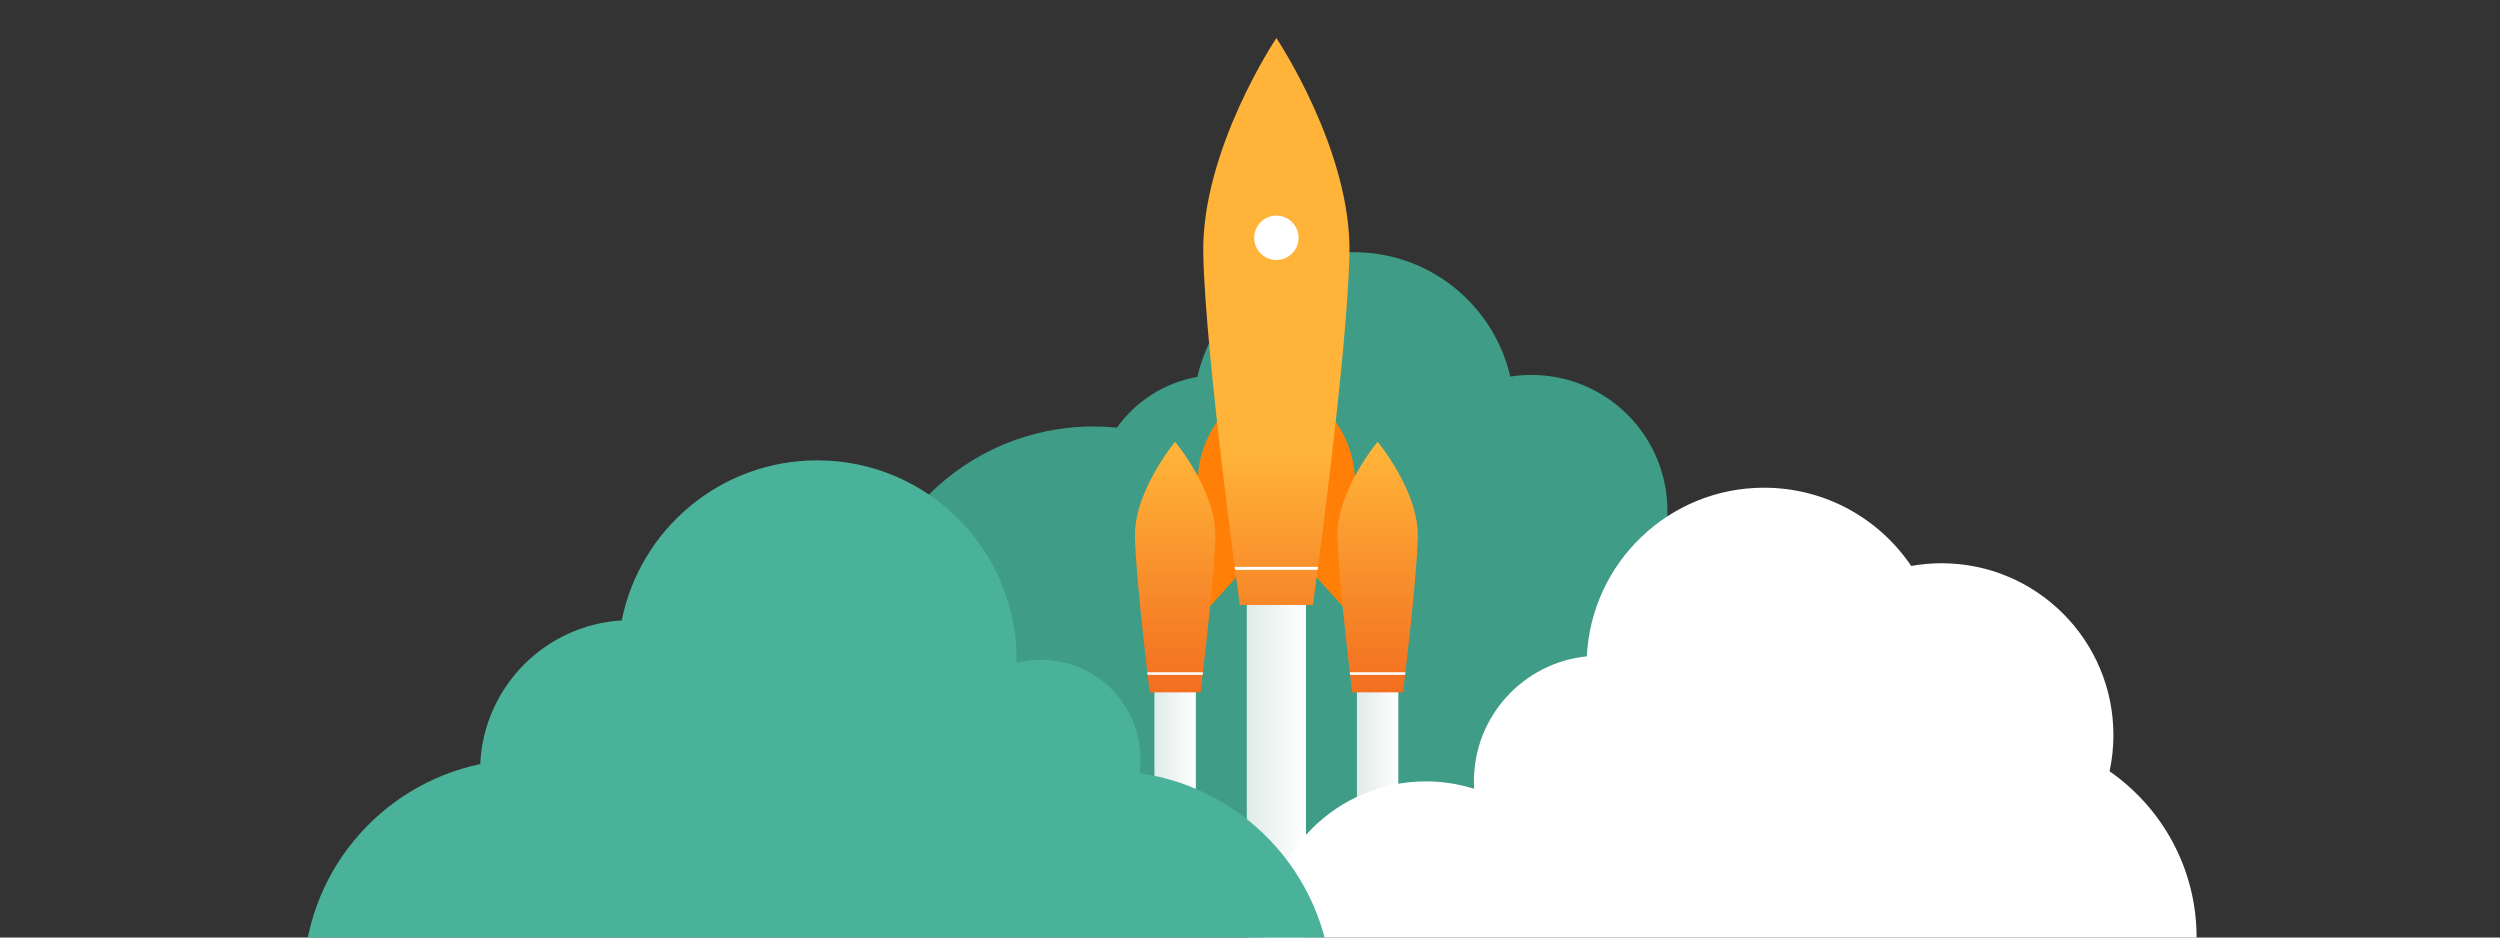 <?xml version="1.0" encoding="utf-8"?>
<!-- Generator: Adobe Illustrator 16.0.0, SVG Export Plug-In . SVG Version: 6.00 Build 0)  -->
<!DOCTYPE svg PUBLIC "-//W3C//DTD SVG 1.1//EN" "http://www.w3.org/Graphics/SVG/1.1/DTD/svg11.dtd">
<svg version="1.1" id="Layer_1" xmlns="http://www.w3.org/2000/svg" xmlns:xlink="http://www.w3.org/1999/xlink" x="0px" y="0px"
	 width="800px" height="300px" viewBox="0 0 800 300" enable-background="new 0 0 800 300" xml:space="preserve">
<rect x="0" y="0" width="800" height="300" fill="#333333" stroke="none"/>
<g>
	<path fill="#3E9C87" d="M532.047,174.941c0.994-3.648,1.531-7.483,1.531-11.445c0-24.033-19.479-43.515-43.512-43.515
		c-2.303,0-4.564,0.182-6.771,0.527c-5.256-22.797-25.662-39.8-50.055-39.8c-24.426,0-44.855,17.046-50.079,39.888
		c-10.586,1.852-19.74,7.841-25.742,16.244c-2.456-0.244-4.946-0.374-7.466-0.374c-41.227,0-74.645,33.42-74.645,74.646
		c0,41.227,33.418,74.646,74.645,74.646c16.068,0,30.937-5.093,43.117-13.73c7.243,13.244,21.305,22.231,37.467,22.231
		c12.49,0,23.725-5.367,31.531-13.918c11.014,9.142,25.16,14.642,40.596,14.642c35.133,0,63.617-28.484,63.617-63.618
		C566.283,206.829,552.387,185.556,532.047,174.941z"/>
	<g>
		
			<linearGradient id="SVGID_1_" gradientUnits="userSpaceOnUse" x1="319.264" y1="250.256" x2="332.518" y2="250.256" gradientTransform="matrix(1 0 0 -1 114.945 499.725)">
			<stop  offset="0" style="stop-color:#E0EBE8"/>
			<stop  offset="1" style="stop-color:#FFFFFF"/>
		</linearGradient>
		<rect x="434.209" y="219.927" fill="url(#SVGID_1_)" width="13.254" height="59.085"/>
		
			<linearGradient id="SVGID_2_" gradientUnits="userSpaceOnUse" x1="284.026" y1="253.853" x2="302.962" y2="253.853" gradientTransform="matrix(1 0 0 -1 114.945 499.725)">
			<stop  offset="0" style="stop-color:#E0EBE8"/>
			<stop  offset="1" style="stop-color:#FFFFFF"/>
		</linearGradient>
		<rect x="398.97" y="191.521" fill="url(#SVGID_2_)" width="18.936" height="108.7"/>
		
			<linearGradient id="SVGID_3_" gradientUnits="userSpaceOnUse" x1="254.468" y1="250.256" x2="267.723" y2="250.256" gradientTransform="matrix(1 0 0 -1 114.945 499.725)">
			<stop  offset="0" style="stop-color:#E0EBE8"/>
			<stop  offset="1" style="stop-color:#FFFFFF"/>
		</linearGradient>
		<rect x="369.413" y="219.927" fill="url(#SVGID_3_)" width="13.255" height="59.085"/>
		<g>
			<path fill="#FF7F07" d="M384.862,196.633l12.877-14.271l-5.302-51.631l-1.138,1.894c0,0-9.657,10.227-7.763,25.377
				C385.43,173.152,384.862,196.633,384.862,196.633z"/>
			<path fill="#FF7F07" d="M432.014,196.633l-12.877-14.271l5.303-51.631l1.137,1.894c0,0,9.658,10.227,7.764,25.377
				C431.446,173.152,432.014,196.633,432.014,196.633z"/>
		</g>
		<g>
			
				<linearGradient id="SVGID_4_" gradientUnits="userSpaceOnUse" x1="293.494" y1="280.739" x2="293.494" y2="355.011" gradientTransform="matrix(1 0 0 -1 114.945 499.725)">
				<stop  offset="0" style="stop-color:#F37020"/>
				<stop  offset="1" style="stop-color:#FFB339"/>
			</linearGradient>
			<path fill="url(#SVGID_4_)" d="M408.44,12.185c0,0-24.147,35.98-23.388,69.31c0.757,33.329,11.686,112.109,11.686,112.109h11.703
				h11.699c0,0,10.93-78.78,11.688-112.109C432.584,48.165,408.44,12.185,408.44,12.185z"/>
			<g>
				
					<linearGradient id="SVGID_5_" gradientUnits="userSpaceOnUse" x1="261.094" y1="280.742" x2="261.094" y2="355.013" gradientTransform="matrix(1 0 0 -1 114.945 499.725)">
					<stop  offset="0" style="stop-color:#F37020"/>
					<stop  offset="1" style="stop-color:#FFB339"/>
				</linearGradient>
				<path fill="url(#SVGID_5_)" d="M376.04,141.359c0,0-13.278,15.902-12.862,30.631c0.417,14.73,4.721,49.546,4.721,49.546h8.14
					h8.139c0,0,4.307-34.815,4.723-49.544C389.318,157.262,376.04,141.359,376.04,141.359z"/>
			</g>
			<g>
				
					<linearGradient id="SVGID_6_" gradientUnits="userSpaceOnUse" x1="325.891" y1="280.742" x2="325.891" y2="355.013" gradientTransform="matrix(1 0 0 -1 114.945 499.725)">
					<stop  offset="0" style="stop-color:#F37020"/>
					<stop  offset="1" style="stop-color:#FFB339"/>
				</linearGradient>
				<path fill="url(#SVGID_6_)" d="M440.838,141.359c0,0-13.281,15.902-12.863,30.631c0.416,14.73,4.721,49.546,4.721,49.546h8.141
					h8.139c0,0,4.305-34.815,4.723-49.544C454.115,157.262,440.838,141.359,440.838,141.359z"/>
			</g>
		</g>
		<circle fill="#FFFFFF" cx="408.44" cy="76.098" r="7.102"/>
		<path fill="#FFFFFF" d="M421.778,181.407H395.1c0.044,0.322,0.085,0.645,0.126,0.956h26.424
			C421.692,182.052,421.735,181.729,421.778,181.407z"/>
		<path fill="#FFFFFF" d="M367.232,215.963h17.616c0.031-0.266,0.064-0.553,0.097-0.834h-17.811
			C367.167,215.41,367.201,215.697,367.232,215.963z"/>
		<path fill="#FFFFFF" d="M449.742,215.129H431.93c0.033,0.281,0.068,0.568,0.1,0.834h17.613
			C449.676,215.697,449.709,215.41,449.742,215.129z"/>
	</g>
	<path fill="#FFFFFF" d="M675.065,246.813c0.799-3.729,1.229-7.597,1.229-11.565c0-30.382-24.629-55.01-55.01-55.01
		c-3.311,0-6.547,0.308-9.697,0.867c-10.205-15.106-27.486-25.038-47.088-25.038c-30.416,0-55.244,23.915-56.713,53.969
		c-20.295,2.044-36.137,19.175-36.137,40.007c0,0.798,0.031,1.587,0.076,2.372c-4.887-1.539-10.082-2.372-15.475-2.372
		c-28.42,0-51.461,23.042-51.461,51.462c0,28.424,23.041,51.462,51.461,51.462c22.658,0,41.881-14.647,48.754-34.985
		c10.242,10.885,26.986,17.985,45.924,17.985c10.854,0,20.988-2.337,29.598-6.375c10.744,20.894,32.502,35.197,57.617,35.197
		c35.771,0,64.77-29.001,64.77-64.772C702.912,277.973,691.891,258.513,675.065,246.813z"/>
	<path fill="#4AB19A" d="M364.67,247.417c0.199-1.439,0.309-2.908,0.309-4.404c0-17.618-14.282-31.901-31.899-31.901
		c-2.685,0-5.292,0.336-7.783,0.96c0.004-0.32,0.022-0.637,0.022-0.96c0-35.236-28.566-63.803-63.804-63.803
		c-30.929,0-56.713,22.01-62.557,51.221c-24.571,1.471-44.182,21.314-45.281,45.981c-32.31,6.727-56.588,35.355-56.588,69.663
		c0,39.3,31.858,71.159,71.16,71.159c38.35,0,69.598-30.341,71.088-68.327c3.118,0.894,6.423,1.376,9.854,1.376
		c2.603,0,5.134-0.286,7.568-0.81c6.357,10.637,16.807,18.54,29.177,21.539c8.894,29.482,36.25,50.957,68.631,50.957
		c39.59,0,71.688-32.094,71.688-71.687C426.254,282.222,399.473,252.33,364.67,247.417z"/>
</g>
</svg>
